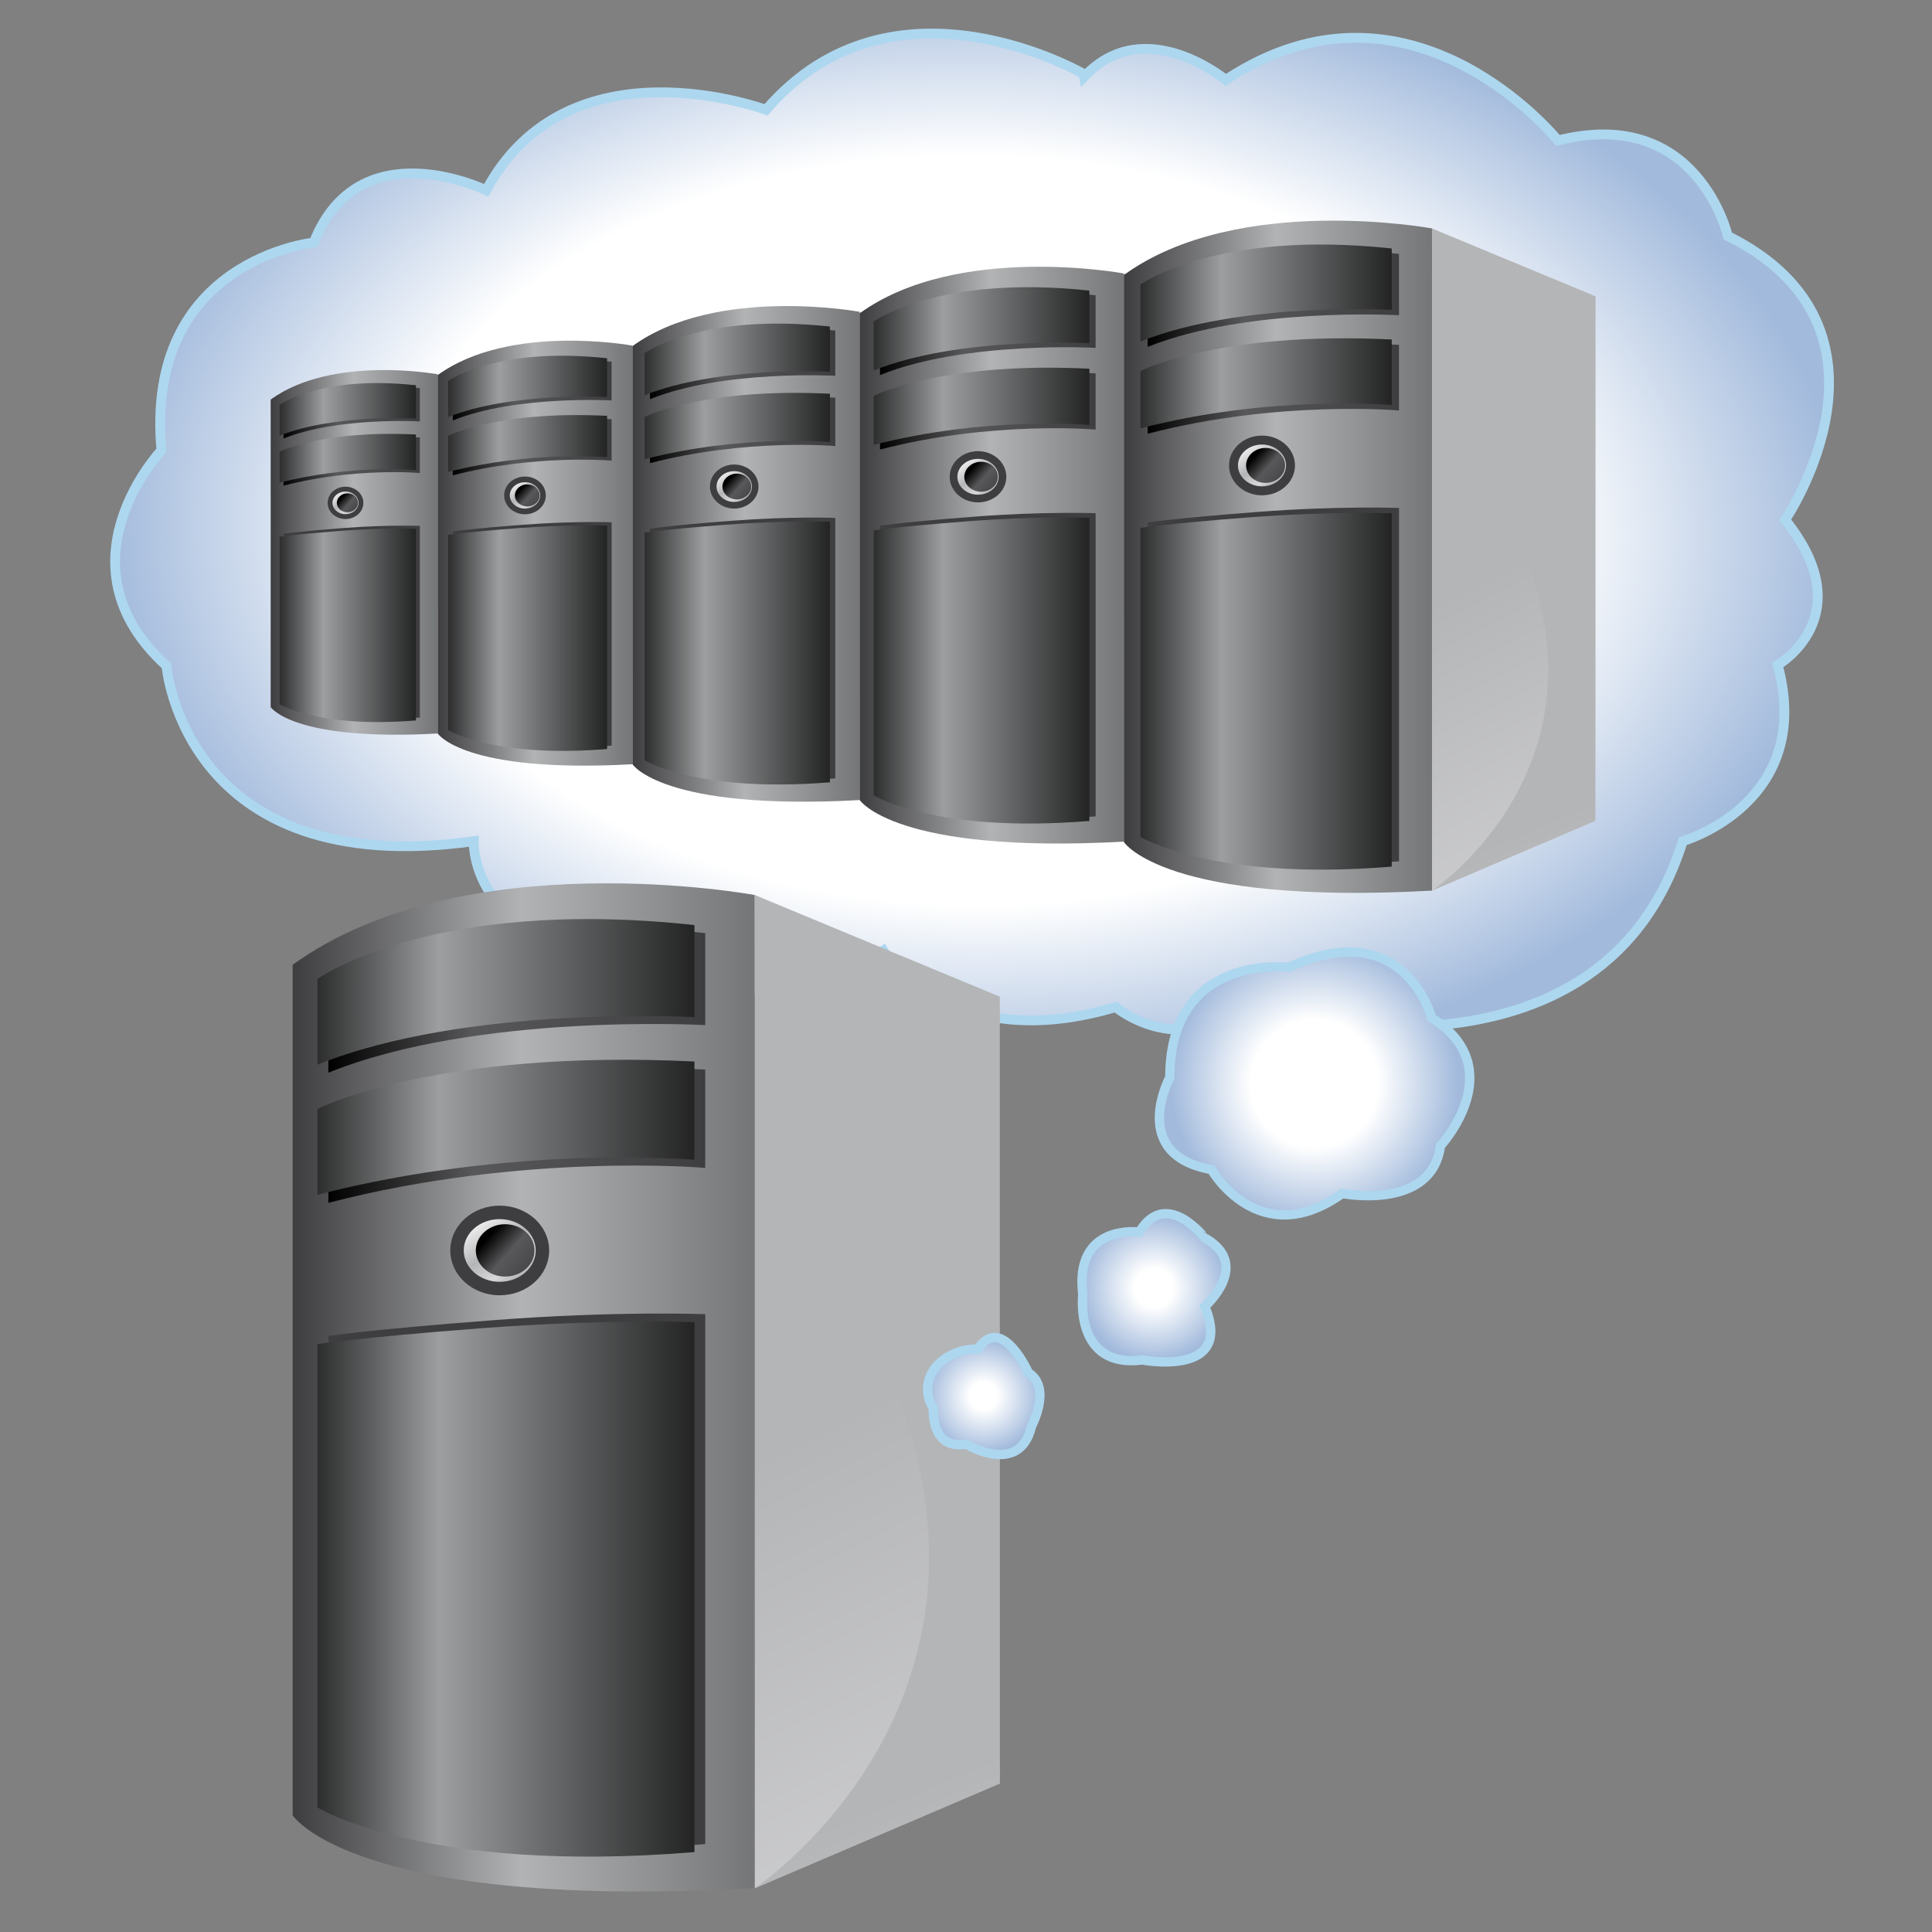 <?xml version="1.0" encoding="utf-8"?>
<!-- Generator: Adobe Illustrator 14.0.0, SVG Export Plug-In . SVG Version: 6.00 Build 43363)  -->
<!DOCTYPE svg PUBLIC "-//W3C//DTD SVG 1.1//EN" "http://www.w3.org/Graphics/SVG/1.1/DTD/svg11.dtd">
<svg version="1.1" id="Ebene_1" xmlns="http://www.w3.org/2000/svg" xmlns:xlink="http://www.w3.org/1999/xlink" x="0px" y="0px"
	 width="64px" height="64px" viewBox="0 0 64 64" enable-background="new 0 0 64 64" xml:space="preserve">
<rect x="0" y="0" width="64" height="64" fill="#808080" stroke="none"/>
<g>
	
		<radialGradient id="SVGID_1_" cx="29.306" cy="113.435" r="30.679" gradientTransform="matrix(0.938 0 0.01 0.61 3.621 -51.626)" gradientUnits="userSpaceOnUse">
		<stop  offset="0.663" style="stop-color:#FFFFFF"/>
		<stop  offset="1" style="stop-color:#A2BADC"/>
	</radialGradient>
	<path fill="url(#SVGID_1_)" stroke="#ADD7EF" stroke-width="0.325" d="M25.375,3.638c0,0-6.537-2.432-9.269,2.666
		c0,0-4.221-2.061-5.711,1.73c0,0-5.627,0.57-5.047,6.885c0,0-3.559,3.758,0.166,7.137c0,0,0.578,7.144,10.178,5.81
		c0,0-0.166,3.896,6.041,3.667c0,0,3.476,2.878,7.529-0.042c0,0,2.153,3.521,7.697,1.87c0,0,1.986,1.689,4.223-0.015
		c0,0,11.751,3.514,14.562-5.482c0,0,4.385-1.255,3.145-5.836c0,0,2.812-1.613,0.247-4.808c0,0,4.303-6.316-1.901-9.404
		c0,0-0.992-4.332-5.627-3.163c0,0-4.881-6.054-11.004-2.007c0,0-2.65-2.201-4.637-0.159C35.967,2.485,29.595-1.271,25.375,3.638z"
		/>
	<g>
		
			<linearGradient id="SVGID_2_" gradientUnits="userSpaceOnUse" x1="2.803" y1="46.071" x2="25.458" y2="46.071" gradientTransform="matrix(1 0 0 1 0.28 -0.11)">
			<stop  offset="0.294" style="stop-color:#3E3D40"/>
			<stop  offset="0.626" style="stop-color:#B1B3B4"/>
			<stop  offset="1" style="stop-color:#6F7072"/>
		</linearGradient>
		<path fill="url(#SVGID_2_)" d="M9.695,31.961v28.173c0,0,2,3.151,15.309,2.414V29.649C25.004,29.649,15.349,27.862,9.695,31.961z"
			/>
		
			<linearGradient id="SVGID_3_" gradientUnits="userSpaceOnUse" x1="22.343" y1="35.172" x2="47.434" y2="84.758" gradientTransform="matrix(1 0 0 1 0.28 -0.11)">
			<stop  offset="0.233" style="stop-color:#B4B5B7"/>
			<stop  offset="0.626" style="stop-color:#D8D8DA"/>
			<stop  offset="1" style="stop-color:#6F7072"/>
		</linearGradient>
		<polygon fill="url(#SVGID_3_)" points="33.115,33.015 33.115,59.082 25.004,62.548 25.004,29.649 		"/>
		
			<linearGradient id="SVGID_4_" gradientUnits="userSpaceOnUse" x1="22.882" y1="33.864" x2="49.165" y2="96.376" gradientTransform="matrix(1 0 0 1 0.28 -0.11)">
			<stop  offset="0.387" style="stop-color:#B4B5B7"/>
			<stop  offset="0.626" style="stop-color:#D8D8DA"/>
			<stop  offset="1" style="stop-color:#6F7072"/>
		</linearGradient>
		<path fill="url(#SVGID_4_)" d="M33.115,33.015v26.067l-8.111,3.466c0,0,8.411-5.603,4.927-15.798
			C26.073,35.463,33.115,33.015,33.115,33.015z"/>
		<path fill="#3E3D40" d="M16.295,43.737c-4.123,0.313-5.417,0.521-5.417,0.521v15.35c0,0,3.536,2.218,12.485,1.48V43.534
			C23.363,43.535,20.419,43.416,16.295,43.737z"/>
		
			<linearGradient id="SVGID_5_" gradientUnits="userSpaceOnUse" x1="-2.491" y1="52.752" x2="27.218" y2="52.752" gradientTransform="matrix(1 0 0 1 0.28 -0.11)">
			<stop  offset="0.374" style="stop-color:#000000"/>
			<stop  offset="0.564" style="stop-color:#9C9E9F"/>
			<stop  offset="0.932" style="stop-color:#000000"/>
		</linearGradient>
		<path fill="url(#SVGID_5_)" d="M15.936,44c-4.124,0.315-5.421,0.526-5.421,0.526v15.346c0,0,3.537,2.219,12.489,1.481V43.799
			C23.005,43.799,20.059,43.687,15.936,44z"/>
		
			<linearGradient id="SVGID_6_" gradientUnits="userSpaceOnUse" x1="10.596" y1="37.719" x2="23.082" y2="37.719" gradientTransform="matrix(1 0 0 1 0.28 -0.11)">
			<stop  offset="0" style="stop-color:#000000"/>
			<stop  offset="0.387" style="stop-color:#58585A"/>
			<stop  offset="1" style="stop-color:#3E3D40"/>
		</linearGradient>
		<path fill="url(#SVGID_6_)" d="M10.877,39.846v-2.845c0,0,3.888-1.99,12.485-1.571v3.259
			C23.363,38.688,17.357,38.162,10.877,39.846z"/>
		
			<linearGradient id="SVGID_7_" gradientUnits="userSpaceOnUse" x1="-2.491" y1="37.453" x2="27.218" y2="37.453" gradientTransform="matrix(1 0 0 1 0.28 -0.11)">
			<stop  offset="0.374" style="stop-color:#000000"/>
			<stop  offset="0.564" style="stop-color:#9C9E9F"/>
			<stop  offset="0.932" style="stop-color:#000000"/>
		</linearGradient>
		<path fill="url(#SVGID_7_)" d="M10.515,39.579v-2.843c0,0,3.889-1.992,12.489-1.572v3.256
			C23.005,38.42,16.996,37.896,10.515,39.579z"/>
		
			<linearGradient id="SVGID_8_" gradientUnits="userSpaceOnUse" x1="10.596" y1="33.233" x2="23.082" y2="33.233" gradientTransform="matrix(1 0 0 1 0.28 -0.11)">
			<stop  offset="0" style="stop-color:#000000"/>
			<stop  offset="0.387" style="stop-color:#58585A"/>
			<stop  offset="1" style="stop-color:#3E3D40"/>
		</linearGradient>
		<path fill="url(#SVGID_8_)" d="M10.877,35.534v-2.837c0,0,3.77-2.731,12.485-1.786v3.047
			C23.363,33.958,15.825,33.536,10.877,35.534z"/>
		
			<linearGradient id="SVGID_9_" gradientUnits="userSpaceOnUse" x1="-2.491" y1="32.968" x2="27.218" y2="32.968" gradientTransform="matrix(1 0 0 1 0.28 -0.11)">
			<stop  offset="0.374" style="stop-color:#000000"/>
			<stop  offset="0.564" style="stop-color:#9C9E9F"/>
			<stop  offset="0.932" style="stop-color:#000000"/>
		</linearGradient>
		<path fill="url(#SVGID_9_)" d="M10.515,35.27v-2.839c0,0,3.771-2.731,12.489-1.787v3.05C23.005,33.693,15.466,33.273,10.515,35.27
			z"/>
		
			<linearGradient id="SVGID_10_" gradientUnits="userSpaceOnUse" x1="15.428" y1="40.348" x2="17.402" y2="43.112" gradientTransform="matrix(1 0 0 1 0.28 -0.11)">
			<stop  offset="0" style="stop-color:#FFFFFF"/>
			<stop  offset="0.387" style="stop-color:#B4B5B7"/>
			<stop  offset="0.626" style="stop-color:#D8D8DA"/>
			<stop  offset="1" style="stop-color:#6F7072"/>
		</linearGradient>
		<path fill="url(#SVGID_10_)" stroke="#3E3D40" stroke-width="0.446" d="M17.969,41.422c0,0.697-0.635,1.263-1.416,1.263
			c-0.778,0-1.414-0.564-1.414-1.263s0.636-1.26,1.414-1.26C17.335,40.162,17.969,40.726,17.969,41.422z"/>
		
			<linearGradient id="SVGID_11_" gradientUnits="userSpaceOnUse" x1="15.917" y1="41.058" x2="17.58" y2="42.529" gradientTransform="matrix(1 0 0 1 0.28 -0.11)">
			<stop  offset="0" style="stop-color:#000000"/>
			<stop  offset="0.387" style="stop-color:#58585A"/>
			<stop  offset="1" style="stop-color:#3E3D40"/>
		</linearGradient>
		<path fill="url(#SVGID_11_)" d="M17.707,41.422c0,0.479-0.438,0.866-0.976,0.866c-0.531,0-0.969-0.387-0.969-0.866
			c0-0.476,0.438-0.868,0.969-0.868C17.269,40.554,17.707,40.947,17.707,41.422z"/>
	</g>
	<g>
		<g>
			
				<linearGradient id="SVGID_12_" gradientUnits="userSpaceOnUse" x1="6.296" y1="18.409" x2="14.485" y2="18.409" gradientTransform="matrix(1 0 0 1 0.28 -0.11)">
				<stop  offset="0.294" style="stop-color:#3E3D40"/>
				<stop  offset="0.626" style="stop-color:#B1B3B4"/>
				<stop  offset="1" style="stop-color:#6F7072"/>
			</linearGradient>
			<path fill="url(#SVGID_12_)" d="M8.967,13.236v10.187c0,0,0.723,1.141,5.534,0.875V12.399C14.5,12.399,11.01,11.753,8.967,13.236
				z"/>
			
				<linearGradient id="SVGID_13_" gradientUnits="userSpaceOnUse" x1="13.359" y1="14.467" x2="22.433" y2="32.398" gradientTransform="matrix(1 0 0 1 0.28 -0.11)">
				<stop  offset="0.233" style="stop-color:#B4B5B7"/>
				<stop  offset="0.626" style="stop-color:#D8D8DA"/>
				<stop  offset="1" style="stop-color:#6F7072"/>
			</linearGradient>
			<polygon fill="url(#SVGID_13_)" points="17.434,13.618 17.434,23.042 14.5,24.296 14.5,12.399 			"/>
			
				<linearGradient id="SVGID_14_" gradientUnits="userSpaceOnUse" x1="13.554" y1="13.996" x2="23.058" y2="36.599" gradientTransform="matrix(1 0 0 1 0.28 -0.11)">
				<stop  offset="0.387" style="stop-color:#B4B5B7"/>
				<stop  offset="0.626" style="stop-color:#D8D8DA"/>
				<stop  offset="1" style="stop-color:#6F7072"/>
			</linearGradient>
			<path fill="url(#SVGID_14_)" d="M17.434,13.618v9.424L14.5,24.296c0,0,3.042-2.027,1.782-5.712
				C14.888,14.501,17.434,13.618,17.434,13.618z"/>
			<path fill="#3E3D40" d="M11.351,17.493c-1.491,0.115-1.959,0.191-1.959,0.191v5.549c0,0,1.279,0.802,4.516,0.537v-6.348
				C13.907,17.421,12.843,17.379,11.351,17.493z"/>
			
				<linearGradient id="SVGID_15_" gradientUnits="userSpaceOnUse" x1="4.381" y1="20.825" x2="15.122" y2="20.825" gradientTransform="matrix(1 0 0 1 0.28 -0.11)">
				<stop  offset="0.374" style="stop-color:#000000"/>
				<stop  offset="0.564" style="stop-color:#9C9E9F"/>
				<stop  offset="0.932" style="stop-color:#000000"/>
			</linearGradient>
			<path fill="url(#SVGID_15_)" d="M11.222,17.59c-1.492,0.113-1.959,0.189-1.959,0.189v5.55c0,0,1.278,0.802,4.516,0.536v-6.347
				C13.778,17.519,12.714,17.476,11.222,17.59z"/>
			
				<linearGradient id="SVGID_16_" gradientUnits="userSpaceOnUse" x1="9.112" y1="15.39" x2="13.628" y2="15.39" gradientTransform="matrix(1 0 0 1 0.28 -0.11)">
				<stop  offset="0" style="stop-color:#000000"/>
				<stop  offset="0.387" style="stop-color:#58585A"/>
				<stop  offset="1" style="stop-color:#3E3D40"/>
			</linearGradient>
			<path fill="url(#SVGID_16_)" d="M9.392,16.088V15.06c0,0,1.407-0.721,4.516-0.568v1.177
				C13.907,15.668,11.735,15.478,9.392,16.088z"/>
			
				<linearGradient id="SVGID_17_" gradientUnits="userSpaceOnUse" x1="4.381" y1="15.292" x2="15.122" y2="15.292" gradientTransform="matrix(1 0 0 1 0.28 -0.11)">
				<stop  offset="0.374" style="stop-color:#000000"/>
				<stop  offset="0.564" style="stop-color:#9C9E9F"/>
				<stop  offset="0.932" style="stop-color:#000000"/>
			</linearGradient>
			<path fill="url(#SVGID_17_)" d="M9.262,15.991v-1.028c0,0,1.406-0.722,4.516-0.569v1.179
				C13.778,15.572,11.605,15.381,9.262,15.991z"/>
			
				<linearGradient id="SVGID_18_" gradientUnits="userSpaceOnUse" x1="9.112" y1="13.767" x2="13.628" y2="13.767" gradientTransform="matrix(1 0 0 1 0.28 -0.11)">
				<stop  offset="0" style="stop-color:#000000"/>
				<stop  offset="0.387" style="stop-color:#58585A"/>
				<stop  offset="1" style="stop-color:#3E3D40"/>
			</linearGradient>
			<path fill="url(#SVGID_18_)" d="M9.392,14.528v-1.025c0,0,1.363-0.988,4.516-0.646v1.103
				C13.907,13.958,11.182,13.806,9.392,14.528z"/>
			
				<linearGradient id="SVGID_19_" gradientUnits="userSpaceOnUse" x1="4.381" y1="13.671" x2="15.122" y2="13.671" gradientTransform="matrix(1 0 0 1 0.28 -0.11)">
				<stop  offset="0.374" style="stop-color:#000000"/>
				<stop  offset="0.564" style="stop-color:#9C9E9F"/>
				<stop  offset="0.932" style="stop-color:#000000"/>
			</linearGradient>
			<path fill="url(#SVGID_19_)" d="M9.262,14.433v-1.025c0,0,1.363-0.988,4.516-0.646v1.103
				C13.778,13.863,11.052,13.71,9.262,14.433z"/>
			
				<linearGradient id="SVGID_20_" gradientUnits="userSpaceOnUse" x1="10.86" y1="16.341" x2="11.572" y2="17.338" gradientTransform="matrix(1 0 0 1 0.28 -0.11)">
				<stop  offset="0" style="stop-color:#FFFFFF"/>
				<stop  offset="0.387" style="stop-color:#B4B5B7"/>
				<stop  offset="0.626" style="stop-color:#D8D8DA"/>
				<stop  offset="1" style="stop-color:#6F7072"/>
			</linearGradient>
			<ellipse fill="url(#SVGID_20_)" stroke="#3E3D40" stroke-width="0.161" cx="11.445" cy="16.658" rx="0.512" ry="0.455"/>
			
				<linearGradient id="SVGID_21_" gradientUnits="userSpaceOnUse" x1="11.035" y1="16.595" x2="11.638" y2="17.127" gradientTransform="matrix(1 0 0 1 0.28 -0.11)">
				<stop  offset="0" style="stop-color:#000000"/>
				<stop  offset="0.387" style="stop-color:#58585A"/>
				<stop  offset="1" style="stop-color:#3E3D40"/>
			</linearGradient>
			<path fill="url(#SVGID_21_)" d="M11.862,16.657c0,0.173-0.158,0.312-0.353,0.312c-0.192,0-0.351-0.14-0.351-0.312
				c0-0.174,0.158-0.314,0.351-0.314C11.704,16.343,11.862,16.483,11.862,16.657z"/>
		</g>
		<g>
			
				<linearGradient id="SVGID_22_" gradientUnits="userSpaceOnUse" x1="11.433" y1="18.435" x2="20.98" y2="18.435" gradientTransform="matrix(1 0 0 1 0.28 -0.11)">
				<stop  offset="0.294" style="stop-color:#3E3D40"/>
				<stop  offset="0.626" style="stop-color:#B1B3B4"/>
				<stop  offset="1" style="stop-color:#6F7072"/>
			</linearGradient>
			<path fill="url(#SVGID_22_)" d="M14.5,12.425v11.872c0,0,0.843,1.33,6.45,1.019V11.449C20.951,11.449,16.884,10.695,14.5,12.425z
				"/>
			
				<linearGradient id="SVGID_23_" gradientUnits="userSpaceOnUse" x1="19.667" y1="13.841" x2="30.241" y2="34.739" gradientTransform="matrix(1 0 0 1 0.28 -0.11)">
				<stop  offset="0.233" style="stop-color:#B4B5B7"/>
				<stop  offset="0.626" style="stop-color:#D8D8DA"/>
				<stop  offset="1" style="stop-color:#6F7072"/>
			</linearGradient>
			<polygon fill="url(#SVGID_23_)" points="24.37,12.869 24.37,23.853 20.951,25.315 20.951,11.449 			"/>
			
				<linearGradient id="SVGID_24_" gradientUnits="userSpaceOnUse" x1="19.894" y1="13.29" x2="30.971" y2="39.635" gradientTransform="matrix(1 0 0 1 0.28 -0.11)">
				<stop  offset="0.387" style="stop-color:#B4B5B7"/>
				<stop  offset="0.626" style="stop-color:#D8D8DA"/>
				<stop  offset="1" style="stop-color:#6F7072"/>
			</linearGradient>
			<path fill="url(#SVGID_24_)" d="M24.37,12.869v10.983l-3.419,1.463c0,0,3.546-2.362,2.078-6.658
				C21.402,13.897,24.37,12.869,24.37,12.869z"/>
			<path fill="#3E3D40" d="M17.282,17.386C15.545,17.519,15,17.606,15,17.606v6.47c0,0,1.488,0.935,5.261,0.624v-7.398
				C20.26,17.302,19.019,17.253,17.282,17.386z"/>
			
				<linearGradient id="SVGID_25_" gradientUnits="userSpaceOnUse" x1="9.203" y1="21.25" x2="21.722" y2="21.25" gradientTransform="matrix(1 0 0 1 0.28 -0.11)">
				<stop  offset="0.374" style="stop-color:#000000"/>
				<stop  offset="0.564" style="stop-color:#9C9E9F"/>
				<stop  offset="0.932" style="stop-color:#000000"/>
			</linearGradient>
			<path fill="url(#SVGID_25_)" d="M17.131,17.497c-1.738,0.132-2.284,0.221-2.284,0.221v6.469c0,0,1.491,0.934,5.263,0.625v-7.398
				C20.109,17.413,18.868,17.365,17.131,17.497z"/>
			
				<linearGradient id="SVGID_26_" gradientUnits="userSpaceOnUse" x1="14.719" y1="14.914" x2="19.979" y2="14.914" gradientTransform="matrix(1 0 0 1 0.28 -0.11)">
				<stop  offset="0" style="stop-color:#000000"/>
				<stop  offset="0.387" style="stop-color:#58585A"/>
				<stop  offset="1" style="stop-color:#3E3D40"/>
			</linearGradient>
			<path fill="url(#SVGID_26_)" d="M14.999,15.746v-1.198c0,0,1.637-0.84,5.261-0.662v1.373
				C20.26,15.259,17.728,15.037,14.999,15.746z"/>
			
				<linearGradient id="SVGID_27_" gradientUnits="userSpaceOnUse" x1="9.203" y1="14.802" x2="21.723" y2="14.802" gradientTransform="matrix(1 0 0 1 0.28 -0.11)">
				<stop  offset="0.374" style="stop-color:#000000"/>
				<stop  offset="0.564" style="stop-color:#9C9E9F"/>
				<stop  offset="0.932" style="stop-color:#000000"/>
			</linearGradient>
			<path fill="url(#SVGID_27_)" d="M14.846,15.634v-1.197c0,0,1.639-0.842,5.264-0.662v1.371
				C20.109,15.146,17.577,14.925,14.846,15.634z"/>
			
				<linearGradient id="SVGID_28_" gradientUnits="userSpaceOnUse" x1="14.719" y1="13.023" x2="19.979" y2="13.023" gradientTransform="matrix(1 0 0 1 0.28 -0.11)">
				<stop  offset="0" style="stop-color:#000000"/>
				<stop  offset="0.387" style="stop-color:#58585A"/>
				<stop  offset="1" style="stop-color:#3E3D40"/>
			</linearGradient>
			<path fill="url(#SVGID_28_)" d="M14.999,13.929v-1.195c0,0,1.588-1.15,5.261-0.752v1.283
				C20.26,13.265,17.085,13.087,14.999,13.929z"/>
			
				<linearGradient id="SVGID_29_" gradientUnits="userSpaceOnUse" x1="9.203" y1="12.911" x2="21.723" y2="12.911" gradientTransform="matrix(1 0 0 1 0.28 -0.11)">
				<stop  offset="0.374" style="stop-color:#000000"/>
				<stop  offset="0.564" style="stop-color:#9C9E9F"/>
				<stop  offset="0.932" style="stop-color:#000000"/>
			</linearGradient>
			<path fill="url(#SVGID_29_)" d="M14.846,13.817v-1.195c0,0,1.589-1.152,5.264-0.754v1.286
				C20.109,13.154,16.931,12.976,14.846,13.817z"/>
			
				<linearGradient id="SVGID_30_" gradientUnits="userSpaceOnUse" x1="16.755" y1="16.022" x2="17.588" y2="17.189" gradientTransform="matrix(1 0 0 1 0.28 -0.11)">
				<stop  offset="0" style="stop-color:#FFFFFF"/>
				<stop  offset="0.387" style="stop-color:#B4B5B7"/>
				<stop  offset="0.626" style="stop-color:#D8D8DA"/>
				<stop  offset="1" style="stop-color:#6F7072"/>
			</linearGradient>
			<path fill="url(#SVGID_30_)" stroke="#3E3D40" stroke-width="0.188" d="M17.987,16.411c0,0.293-0.268,0.531-0.596,0.531
				c-0.329,0-0.597-0.238-0.597-0.531s0.268-0.531,0.597-0.531C17.719,15.88,17.987,16.117,17.987,16.411z"/>
			
				<linearGradient id="SVGID_31_" gradientUnits="userSpaceOnUse" x1="16.961" y1="16.322" x2="17.662" y2="16.942" gradientTransform="matrix(1 0 0 1 0.28 -0.11)">
				<stop  offset="0" style="stop-color:#000000"/>
				<stop  offset="0.387" style="stop-color:#58585A"/>
				<stop  offset="1" style="stop-color:#3E3D40"/>
			</linearGradient>
			<path fill="url(#SVGID_31_)" d="M17.877,16.411c0,0.202-0.185,0.365-0.411,0.365c-0.226,0-0.409-0.164-0.409-0.365
				s0.184-0.367,0.409-0.367C17.692,16.045,17.877,16.21,17.877,16.411z"/>
		</g>
		<g>
			
				<linearGradient id="SVGID_32_" gradientUnits="userSpaceOnUse" x1="17.42" y1="18.458" x2="28.557" y2="18.458" gradientTransform="matrix(1 0 0 1 0.28 -0.11)">
				<stop  offset="0.294" style="stop-color:#3E3D40"/>
				<stop  offset="0.626" style="stop-color:#B1B3B4"/>
				<stop  offset="1" style="stop-color:#6F7072"/>
			</linearGradient>
			<path fill="url(#SVGID_32_)" d="M20.951,11.466v13.85c0,0,0.983,1.548,7.525,1.187V10.329
				C28.476,10.329,23.729,9.451,20.951,11.466z"/>
			
				<linearGradient id="SVGID_33_" gradientUnits="userSpaceOnUse" x1="27.024" y1="13.101" x2="39.357" y2="37.473" gradientTransform="matrix(1 0 0 1 0.28 -0.11)">
				<stop  offset="0.233" style="stop-color:#B4B5B7"/>
				<stop  offset="0.626" style="stop-color:#D8D8DA"/>
				<stop  offset="1" style="stop-color:#6F7072"/>
			</linearGradient>
			<polygon fill="url(#SVGID_33_)" points="32.462,11.985 32.462,24.796 28.476,26.501 28.476,10.329 			"/>
			
				<linearGradient id="SVGID_34_" gradientUnits="userSpaceOnUse" x1="27.289" y1="12.46" x2="40.208" y2="43.185" gradientTransform="matrix(1 0 0 1 0.28 -0.11)">
				<stop  offset="0.387" style="stop-color:#B4B5B7"/>
				<stop  offset="0.626" style="stop-color:#D8D8DA"/>
				<stop  offset="1" style="stop-color:#6F7072"/>
			</linearGradient>
			<path fill="url(#SVGID_34_)" d="M32.462,11.985v12.812l-3.985,1.704c0,0,4.135-2.755,2.421-7.765
				C29.002,13.187,32.462,11.985,32.462,11.985z"/>
			<path fill="#3E3D40" d="M24.194,17.254c-2.024,0.155-2.663,0.259-2.663,0.259v7.545c0,0,1.738,1.09,6.139,0.728v-8.629
				C27.67,17.155,26.222,17.099,24.194,17.254z"/>
			
				<linearGradient id="SVGID_35_" gradientUnits="userSpaceOnUse" x1="14.821" y1="21.742" x2="29.419" y2="21.742" gradientTransform="matrix(1 0 0 1 0.28 -0.11)">
				<stop  offset="0.374" style="stop-color:#000000"/>
				<stop  offset="0.564" style="stop-color:#9C9E9F"/>
				<stop  offset="0.932" style="stop-color:#000000"/>
			</linearGradient>
			<path fill="url(#SVGID_35_)" d="M24.019,17.384c-2.028,0.155-2.665,0.258-2.665,0.258v7.543c0,0,1.738,1.09,6.137,0.729v-8.629
				C27.491,17.286,26.047,17.228,24.019,17.384z"/>
			
				<linearGradient id="SVGID_36_" gradientUnits="userSpaceOnUse" x1="21.251" y1="14.354" x2="27.389" y2="14.354" gradientTransform="matrix(1 0 0 1 0.28 -0.11)">
				<stop  offset="0" style="stop-color:#000000"/>
				<stop  offset="0.387" style="stop-color:#58585A"/>
				<stop  offset="1" style="stop-color:#3E3D40"/>
			</linearGradient>
			<path fill="url(#SVGID_36_)" d="M21.531,15.343v-1.397c0,0,1.91-0.979,6.139-0.773v1.603
				C27.67,14.774,24.718,14.515,21.531,15.343z"/>
			
				<linearGradient id="SVGID_37_" gradientUnits="userSpaceOnUse" x1="14.821" y1="14.222" x2="29.419" y2="14.222" gradientTransform="matrix(1 0 0 1 0.28 -0.11)">
				<stop  offset="0.374" style="stop-color:#000000"/>
				<stop  offset="0.564" style="stop-color:#9C9E9F"/>
				<stop  offset="0.932" style="stop-color:#000000"/>
			</linearGradient>
			<path fill="url(#SVGID_37_)" d="M21.354,15.211v-1.397c0,0,1.912-0.979,6.137-0.771v1.6
				C27.491,14.642,24.54,14.384,21.354,15.211z"/>
			
				<linearGradient id="SVGID_38_" gradientUnits="userSpaceOnUse" x1="21.251" y1="12.148" x2="27.389" y2="12.148" gradientTransform="matrix(1 0 0 1 0.28 -0.11)">
				<stop  offset="0" style="stop-color:#000000"/>
				<stop  offset="0.387" style="stop-color:#58585A"/>
				<stop  offset="1" style="stop-color:#3E3D40"/>
			</linearGradient>
			<path fill="url(#SVGID_38_)" d="M21.531,13.224v-1.396c0,0,1.854-1.343,6.139-0.877v1.497
				C27.67,12.449,23.966,12.241,21.531,13.224z"/>
			
				<linearGradient id="SVGID_39_" gradientUnits="userSpaceOnUse" x1="14.821" y1="12.017" x2="29.419" y2="12.017" gradientTransform="matrix(1 0 0 1 0.28 -0.11)">
				<stop  offset="0.374" style="stop-color:#000000"/>
				<stop  offset="0.564" style="stop-color:#9C9E9F"/>
				<stop  offset="0.932" style="stop-color:#000000"/>
			</linearGradient>
			<path fill="url(#SVGID_39_)" d="M21.354,13.093v-1.395c0,0,1.854-1.344,6.137-0.881v1.5
				C27.491,12.317,23.787,12.111,21.354,13.093z"/>
			
				<linearGradient id="SVGID_40_" gradientUnits="userSpaceOnUse" x1="23.625" y1="15.645" x2="24.596" y2="17.004" gradientTransform="matrix(1 0 0 1 0.28 -0.11)">
				<stop  offset="0" style="stop-color:#FFFFFF"/>
				<stop  offset="0.387" style="stop-color:#B4B5B7"/>
				<stop  offset="0.626" style="stop-color:#D8D8DA"/>
				<stop  offset="1" style="stop-color:#6F7072"/>
			</linearGradient>
			<path fill="url(#SVGID_40_)" stroke="#3E3D40" stroke-width="0.219" d="M25.017,16.117c0,0.343-0.312,0.62-0.695,0.62
				s-0.695-0.277-0.695-0.62s0.312-0.619,0.695-0.619C24.705,15.497,25.017,15.774,25.017,16.117z"/>
			
				<linearGradient id="SVGID_41_" gradientUnits="userSpaceOnUse" x1="23.867" y1="15.995" x2="24.685" y2="16.718" gradientTransform="matrix(1 0 0 1 0.28 -0.11)">
				<stop  offset="0" style="stop-color:#000000"/>
				<stop  offset="0.387" style="stop-color:#58585A"/>
				<stop  offset="1" style="stop-color:#3E3D40"/>
			</linearGradient>
			<path fill="url(#SVGID_41_)" d="M24.888,16.117c0,0.235-0.215,0.426-0.479,0.426c-0.263,0-0.477-0.19-0.477-0.426
				s0.214-0.427,0.477-0.427C24.674,15.69,24.888,15.882,24.888,16.117z"/>
		</g>
		<g>
			
				<linearGradient id="SVGID_42_" gradientUnits="userSpaceOnUse" x1="24.413" y1="18.5" x2="37.373" y2="18.5" gradientTransform="matrix(1 0 0 1 0.28 -0.11)">
				<stop  offset="0.294" style="stop-color:#3E3D40"/>
				<stop  offset="0.626" style="stop-color:#B1B3B4"/>
				<stop  offset="1" style="stop-color:#6F7072"/>
			</linearGradient>
			<path fill="url(#SVGID_42_)" d="M28.476,10.381v16.116c0,0,1.145,1.805,8.757,1.382V9.06C37.23,9.058,31.71,8.035,28.476,10.381z
				"/>
			
				<linearGradient id="SVGID_43_" gradientUnits="userSpaceOnUse" x1="35.588" y1="12.266" x2="49.94" y2="40.629" gradientTransform="matrix(1 0 0 1 0.28 -0.11)">
				<stop  offset="0.233" style="stop-color:#B4B5B7"/>
				<stop  offset="0.626" style="stop-color:#D8D8DA"/>
				<stop  offset="1" style="stop-color:#6F7072"/>
			</linearGradient>
			<polygon fill="url(#SVGID_43_)" points="41.871,10.985 41.871,25.894 37.23,27.879 37.23,9.058 			"/>
			
				<linearGradient id="SVGID_44_" gradientUnits="userSpaceOnUse" x1="35.896" y1="11.519" x2="50.931" y2="47.276" gradientTransform="matrix(1 0 0 1 0.28 -0.11)">
				<stop  offset="0.387" style="stop-color:#B4B5B7"/>
				<stop  offset="0.626" style="stop-color:#D8D8DA"/>
				<stop  offset="1" style="stop-color:#6F7072"/>
			</linearGradient>
			<path fill="url(#SVGID_44_)" d="M41.871,10.985v14.908l-4.641,1.985c0,0,4.812-3.206,2.819-9.036
				C37.844,12.384,41.871,10.985,41.871,10.985z"/>
			<path fill="#3E3D40" d="M32.25,17.117c-2.357,0.18-3.099,0.299-3.099,0.299v8.78c0,0,2.021,1.27,7.143,0.847V17.001
				C36.294,17.001,34.607,16.935,32.25,17.117z"/>
			
				<linearGradient id="SVGID_45_" gradientUnits="userSpaceOnUse" x1="21.387" y1="22.321" x2="38.376" y2="22.321" gradientTransform="matrix(1 0 0 1 0.28 -0.11)">
				<stop  offset="0.374" style="stop-color:#000000"/>
				<stop  offset="0.564" style="stop-color:#9C9E9F"/>
				<stop  offset="0.932" style="stop-color:#000000"/>
			</linearGradient>
			<path fill="url(#SVGID_45_)" d="M32.044,17.269c-2.359,0.181-3.1,0.301-3.1,0.301v8.777c0,0,2.022,1.27,7.143,0.848V17.152
				C36.087,17.153,34.403,17.087,32.044,17.269z"/>
			
				<linearGradient id="SVGID_46_" gradientUnits="userSpaceOnUse" x1="28.871" y1="13.723" x2="36.013" y2="13.723" gradientTransform="matrix(1 0 0 1 0.28 -0.11)">
				<stop  offset="0" style="stop-color:#000000"/>
				<stop  offset="0.387" style="stop-color:#58585A"/>
				<stop  offset="1" style="stop-color:#3E3D40"/>
			</linearGradient>
			<path fill="url(#SVGID_46_)" d="M29.151,14.892v-1.627c0,0,2.223-1.14,7.143-0.897v1.862
				C36.294,14.229,32.857,13.929,29.151,14.892z"/>
			
				<linearGradient id="SVGID_47_" gradientUnits="userSpaceOnUse" x1="21.387" y1="13.57" x2="38.376" y2="13.57" gradientTransform="matrix(1 0 0 1 0.28 -0.11)">
				<stop  offset="0.374" style="stop-color:#000000"/>
				<stop  offset="0.564" style="stop-color:#9C9E9F"/>
				<stop  offset="0.932" style="stop-color:#000000"/>
			</linearGradient>
			<path fill="url(#SVGID_47_)" d="M28.944,14.739v-1.626c0,0,2.226-1.142,7.143-0.899v1.864
				C36.087,14.077,32.649,13.777,28.944,14.739z"/>
			
				<linearGradient id="SVGID_48_" gradientUnits="userSpaceOnUse" x1="28.871" y1="11.156" x2="36.013" y2="11.156" gradientTransform="matrix(1 0 0 1 0.28 -0.11)">
				<stop  offset="0" style="stop-color:#000000"/>
				<stop  offset="0.387" style="stop-color:#58585A"/>
				<stop  offset="1" style="stop-color:#3E3D40"/>
			</linearGradient>
			<path fill="url(#SVGID_48_)" d="M29.151,12.425v-1.623c0,0,2.155-1.562,7.143-1.021v1.742
				C36.294,11.524,31.981,11.282,29.151,12.425z"/>
			
				<linearGradient id="SVGID_49_" gradientUnits="userSpaceOnUse" x1="21.387" y1="11.003" x2="38.376" y2="11.003" gradientTransform="matrix(1 0 0 1 0.28 -0.11)">
				<stop  offset="0.374" style="stop-color:#000000"/>
				<stop  offset="0.564" style="stop-color:#9C9E9F"/>
				<stop  offset="0.932" style="stop-color:#000000"/>
			</linearGradient>
			<path fill="url(#SVGID_49_)" d="M28.944,12.272v-1.623c0,0,2.157-1.562,7.143-1.022v1.744
				C36.087,11.371,31.773,11.131,28.944,12.272z"/>
			
				<linearGradient id="SVGID_50_" gradientUnits="userSpaceOnUse" x1="31.634" y1="15.226" x2="32.763" y2="16.807" gradientTransform="matrix(1 0 0 1 0.28 -0.11)">
				<stop  offset="0" style="stop-color:#FFFFFF"/>
				<stop  offset="0.387" style="stop-color:#B4B5B7"/>
				<stop  offset="0.626" style="stop-color:#D8D8DA"/>
				<stop  offset="1" style="stop-color:#6F7072"/>
			</linearGradient>
			<path fill="url(#SVGID_50_)" stroke="#3E3D40" stroke-width="0.255" d="M33.208,15.794c0,0.398-0.362,0.721-0.811,0.721
				c-0.445,0-0.81-0.322-0.81-0.721s0.364-0.721,0.81-0.721C32.845,15.073,33.208,15.396,33.208,15.794z"/>
			
				<linearGradient id="SVGID_51_" gradientUnits="userSpaceOnUse" x1="31.914" y1="15.632" x2="32.865" y2="16.474" gradientTransform="matrix(1 0 0 1 0.28 -0.11)">
				<stop  offset="0" style="stop-color:#000000"/>
				<stop  offset="0.387" style="stop-color:#58585A"/>
				<stop  offset="1" style="stop-color:#3E3D40"/>
			</linearGradient>
			<path fill="url(#SVGID_51_)" d="M33.057,15.794c0,0.273-0.249,0.495-0.558,0.495c-0.304,0-0.555-0.222-0.555-0.495
				s0.25-0.498,0.555-0.498C32.808,15.297,33.057,15.521,33.057,15.794z"/>
		</g>
		<g>
			
				<linearGradient id="SVGID_52_" gradientUnits="userSpaceOnUse" x1="32.543" y1="18.554" x2="47.649" y2="18.554" gradientTransform="matrix(1 0 0 1 0.28 -0.11)">
				<stop  offset="0.294" style="stop-color:#3E3D40"/>
				<stop  offset="0.626" style="stop-color:#B1B3B4"/>
				<stop  offset="1" style="stop-color:#6F7072"/>
			</linearGradient>
			<path fill="url(#SVGID_52_)" d="M37.23,9.11v18.783c0,0,1.332,2.103,10.207,1.61V7.567C47.437,7.568,40.999,6.375,37.23,9.11z"/>
			
				<linearGradient id="SVGID_53_" gradientUnits="userSpaceOnUse" x1="45.57" y1="11.286" x2="62.299" y2="44.346" gradientTransform="matrix(1 0 0 1 0.28 -0.11)">
				<stop  offset="0.233" style="stop-color:#B4B5B7"/>
				<stop  offset="0.626" style="stop-color:#D8D8DA"/>
				<stop  offset="1" style="stop-color:#6F7072"/>
			</linearGradient>
			<polygon fill="url(#SVGID_53_)" points="52.848,9.813 52.848,27.19 47.437,29.504 47.437,7.568 			"/>
			
				<linearGradient id="SVGID_54_" gradientUnits="userSpaceOnUse" x1="45.929" y1="10.415" x2="63.453" y2="52.093" gradientTransform="matrix(1 0 0 1 0.28 -0.11)">
				<stop  offset="0.387" style="stop-color:#B4B5B7"/>
				<stop  offset="0.626" style="stop-color:#D8D8DA"/>
				<stop  offset="1" style="stop-color:#6F7072"/>
			</linearGradient>
			<path fill="url(#SVGID_54_)" d="M52.848,9.813V27.19l-5.41,2.313c0,0,5.608-3.737,3.285-10.532
				C48.15,11.444,52.848,9.813,52.848,9.813z"/>
			<path fill="#3E3D40" d="M41.633,16.96c-2.752,0.21-3.613,0.35-3.613,0.35v10.234c0,0,2.356,1.479,8.324,0.987V16.826
				C46.344,16.827,44.38,16.75,41.633,16.96z"/>
			
				<linearGradient id="SVGID_55_" gradientUnits="userSpaceOnUse" x1="29.017" y1="23.009" x2="48.819" y2="23.009" gradientTransform="matrix(1 0 0 1 0.28 -0.11)">
				<stop  offset="0.374" style="stop-color:#000000"/>
				<stop  offset="0.564" style="stop-color:#9C9E9F"/>
				<stop  offset="0.932" style="stop-color:#000000"/>
			</linearGradient>
			<path fill="url(#SVGID_55_)" d="M41.393,17.138c-2.752,0.209-3.614,0.351-3.614,0.351v10.233c0,0,2.357,1.478,8.324,0.986V17.004
				C46.103,17.003,44.141,16.927,41.393,17.138z"/>
			
				<linearGradient id="SVGID_56_" gradientUnits="userSpaceOnUse" x1="37.738" y1="12.986" x2="46.062" y2="12.986" gradientTransform="matrix(1 0 0 1 0.28 -0.11)">
				<stop  offset="0" style="stop-color:#000000"/>
				<stop  offset="0.387" style="stop-color:#58585A"/>
				<stop  offset="1" style="stop-color:#3E3D40"/>
			</linearGradient>
			<path fill="url(#SVGID_56_)" d="M38.018,14.368v-1.896c0,0,2.592-1.33,8.324-1.049v2.174
				C46.344,13.597,42.337,13.244,38.018,14.368z"/>
			
				<linearGradient id="SVGID_57_" gradientUnits="userSpaceOnUse" x1="29.017" y1="12.809" x2="48.819" y2="12.809" gradientTransform="matrix(1 0 0 1 0.28 -0.11)">
				<stop  offset="0.374" style="stop-color:#000000"/>
				<stop  offset="0.564" style="stop-color:#9C9E9F"/>
				<stop  offset="0.932" style="stop-color:#000000"/>
			</linearGradient>
			<path fill="url(#SVGID_57_)" d="M37.779,14.19v-1.897c0,0,2.591-1.329,8.324-1.047v2.171
				C46.103,13.417,42.098,13.065,37.779,14.19z"/>
			
				<linearGradient id="SVGID_58_" gradientUnits="userSpaceOnUse" x1="37.738" y1="9.995" x2="46.062" y2="9.995" gradientTransform="matrix(1 0 0 1 0.28 -0.11)">
				<stop  offset="0" style="stop-color:#000000"/>
				<stop  offset="0.387" style="stop-color:#58585A"/>
				<stop  offset="1" style="stop-color:#3E3D40"/>
			</linearGradient>
			<path fill="url(#SVGID_58_)" d="M38.018,11.492V9.601c0,0,2.511-1.821,8.324-1.19v2.03
				C46.344,10.442,41.317,10.161,38.018,11.492z"/>
			
				<linearGradient id="SVGID_59_" gradientUnits="userSpaceOnUse" x1="29.017" y1="9.817" x2="48.819" y2="9.817" gradientTransform="matrix(1 0 0 1 0.28 -0.11)">
				<stop  offset="0.374" style="stop-color:#000000"/>
				<stop  offset="0.564" style="stop-color:#9C9E9F"/>
				<stop  offset="0.932" style="stop-color:#000000"/>
			</linearGradient>
			<path fill="url(#SVGID_59_)" d="M37.779,11.315V9.423c0,0,2.511-1.82,8.324-1.191v2.033
				C46.103,10.265,41.077,9.983,37.779,11.315z"/>
			
				<linearGradient id="SVGID_60_" gradientUnits="userSpaceOnUse" x1="40.961" y1="14.739" x2="42.279" y2="16.584" gradientTransform="matrix(1 0 0 1 0.28 -0.11)">
				<stop  offset="0" style="stop-color:#FFFFFF"/>
				<stop  offset="0.387" style="stop-color:#B4B5B7"/>
				<stop  offset="0.626" style="stop-color:#D8D8DA"/>
				<stop  offset="1" style="stop-color:#6F7072"/>
			</linearGradient>
			<path fill="url(#SVGID_60_)" stroke="#3E3D40" stroke-width="0.297" d="M42.749,15.418c0,0.466-0.424,0.841-0.945,0.841
				c-0.518,0-0.943-0.375-0.943-0.841c0-0.465,0.427-0.84,0.943-0.84C42.325,14.578,42.749,14.954,42.749,15.418z"/>
			
				<linearGradient id="SVGID_61_" gradientUnits="userSpaceOnUse" x1="41.287" y1="15.212" x2="42.395" y2="16.193" gradientTransform="matrix(1 0 0 1 0.28 -0.11)">
				<stop  offset="0" style="stop-color:#000000"/>
				<stop  offset="0.387" style="stop-color:#58585A"/>
				<stop  offset="1" style="stop-color:#3E3D40"/>
			</linearGradient>
			<path fill="url(#SVGID_61_)" d="M42.572,15.418c0,0.319-0.292,0.578-0.65,0.578c-0.354,0-0.644-0.258-0.644-0.578
				c0-0.317,0.288-0.579,0.644-0.579C42.28,14.839,42.572,15.101,42.572,15.418z"/>
		</g>
	</g>
	
		<radialGradient id="SVGID_62_" cx="43.266" cy="36" r="4.764" gradientTransform="matrix(1 0 0 1 0.28 -0.11)" gradientUnits="userSpaceOnUse">
		<stop  offset="0.442" style="stop-color:#FFFFFF"/>
		<stop  offset="1" style="stop-color:#A2BADC"/>
	</radialGradient>
	<path fill="url(#SVGID_62_)" stroke="#ADD7EF" stroke-width="0.308" d="M42.69,32.043c0,0-3.938-0.493-3.938,3.645
		c0,0-1.381,2.563,1.378,3.056c0,0,1.577,2.762,4.335,0.792c0,0,2.959,0.589,3.253-1.578c0,0,2.367-2.562-0.294-4.239
		C47.424,33.717,46.537,30.271,42.69,32.043z"/>
	
		<radialGradient id="SVGID_63_" cx="37.946" cy="42.772" r="2.421" gradientTransform="matrix(1 0 0 1 0.28 -0.11)" gradientUnits="userSpaceOnUse">
		<stop  offset="0.264" style="stop-color:#FFFFFF"/>
		<stop  offset="1" style="stop-color:#A2BADC"/>
	</radialGradient>
	<path fill="url(#SVGID_63_)" stroke="#ADD7EF" stroke-width="0.308" d="M37.743,40.813c0,0-2.169-0.296-1.874,2.07
		c0,0-0.297,2.462,1.971,2.167c0,0,3.056,0.592,2.072-1.771c0,0,1.574-1.381,0-2.27C39.908,41.01,38.628,39.337,37.743,40.813z"/>
	
		<radialGradient id="SVGID_64_" cx="32.308" cy="46.355" r="1.9" gradientTransform="matrix(1 0 0 1 0.28 -0.11)" gradientUnits="userSpaceOnUse">
		<stop  offset="0.239" style="stop-color:#FFFFFF"/>
		<stop  offset="1" style="stop-color:#A2BADC"/>
	</radialGradient>
	<path fill="url(#SVGID_64_)" stroke="#ADD7EF" stroke-width="0.308" d="M32.396,44.685c-1.184,0-2.071,0.983-1.479,1.973
		c0,0-0.099,1.379,1.084,1.181c0,0,1.773,1.084,2.17-0.592c0,0,0.688-1.281-0.103-1.774C34.069,45.471,33.184,43.501,32.396,44.685z
		"/>
</g>
</svg>
